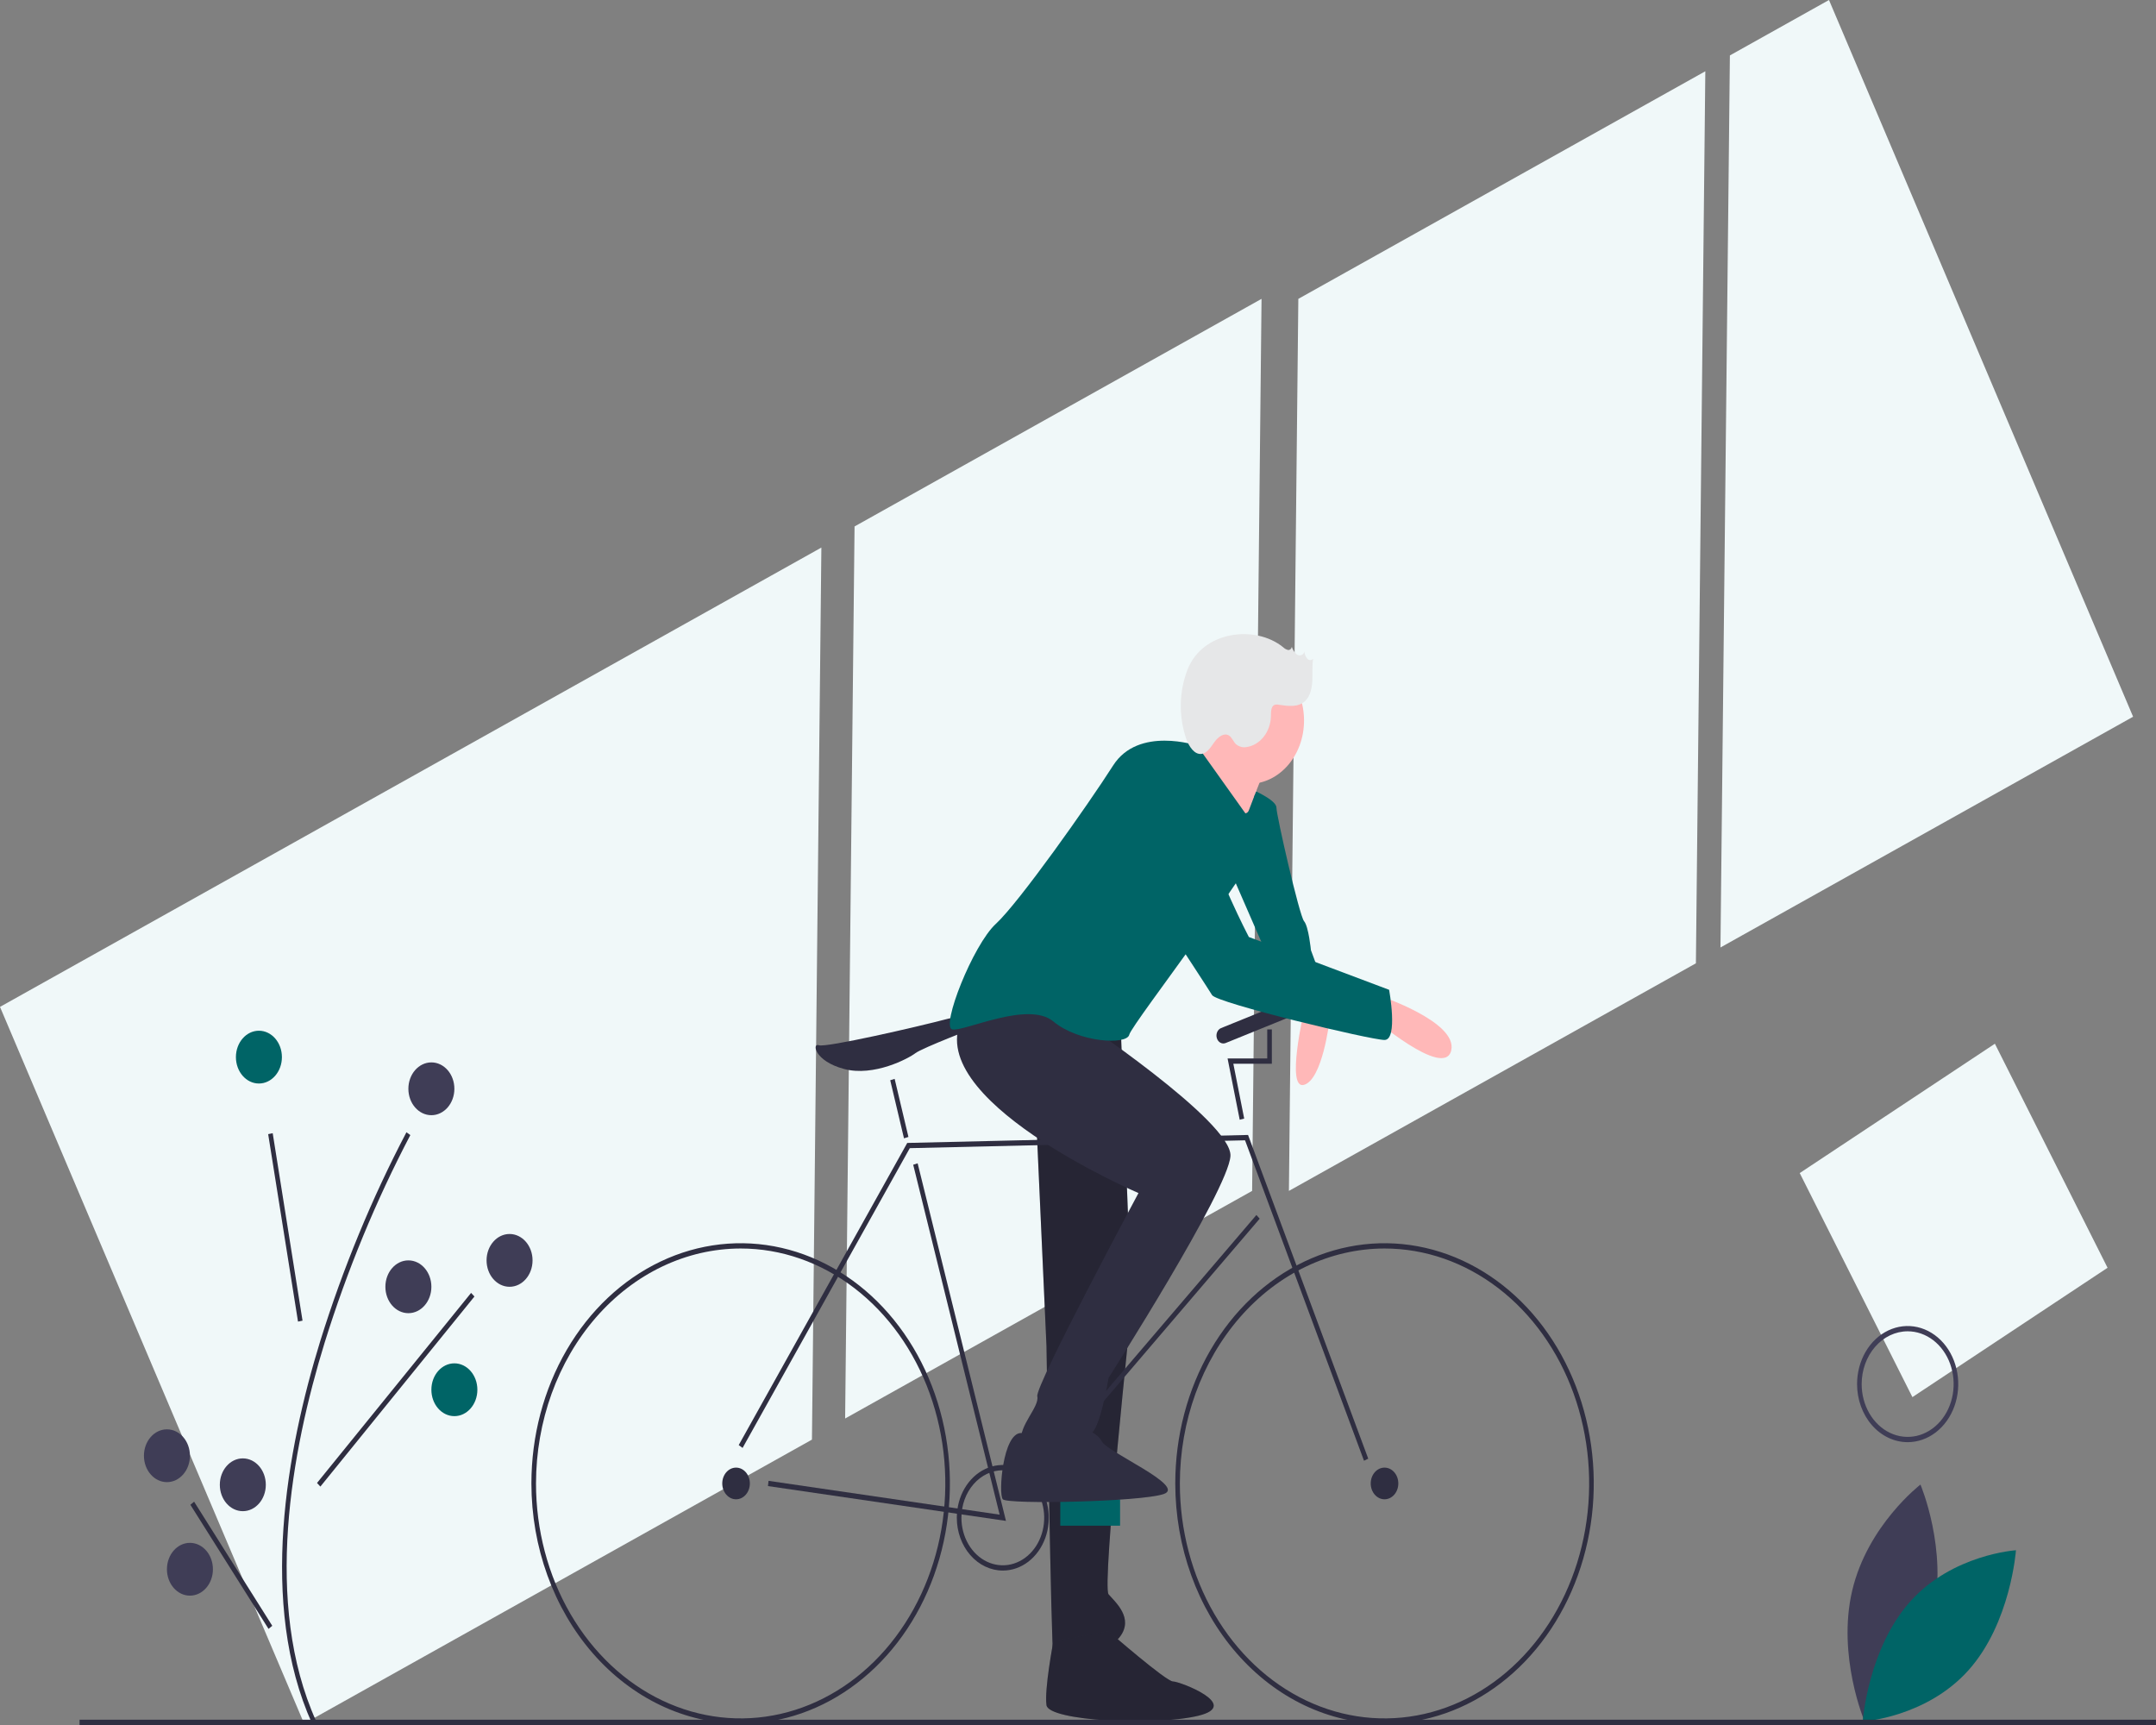 <svg width="200" height="160" viewBox="0 0 200 160" fill="none" xmlns="http://www.w3.org/2000/svg">
<rect x="0" y="0" width="200" height="160" fill="#808080" stroke="none"/>
<g clip-path="url(#clip0_1146_13257)">
<path d="M158.193 6.61L157.319 89.351L119.565 110.461L120.439 27.72L158.193 6.61Z" fill="#F0F8F9"/>
<path d="M169.665 0L197.876 66.479L159.598 87.882L160.472 5.141L169.665 0Z" fill="#F0F8F9"/>
<path d="M-5.34058e-05 93.392L76.194 50.789L75.32 133.53L28.211 159.871L-5.34058e-05 93.392Z" fill="#F0F8F9"/>
<path d="M117.026 27.72L116.152 110.461L78.398 131.571L79.272 48.83L117.026 27.72Z" fill="#F0F8F9"/>
<path d="M103.903 93.766L104.97 121.19C104.97 121.19 102.197 147.145 102.837 147.88C103.477 148.614 105.183 150.083 103.903 151.797C102.623 153.511 97.931 154.736 97.717 153.756C97.504 152.777 97.077 124.863 97.077 124.863L95.584 91.808L103.903 93.766Z" fill="#2F2E41"/>
<path opacity="0.2" d="M103.903 93.766L104.97 121.19C104.97 121.19 102.197 147.145 102.837 147.88C103.477 148.614 105.183 150.083 103.903 151.797C102.623 153.511 97.931 154.736 97.717 153.756C97.504 152.777 97.077 124.863 97.077 124.863L95.584 91.808L103.903 93.766Z" fill="black"/>
<path d="M102.837 151.308C102.837 151.308 108.17 155.96 108.809 155.96C109.449 155.96 115.209 158.164 111.156 159.143C107.103 160.122 97.291 159.633 97.077 158.164C96.864 156.694 97.717 152.236 97.717 152.236L102.837 151.308Z" fill="#2F2E41"/>
<path opacity="0.2" d="M102.837 151.308C102.837 151.308 108.17 155.96 108.809 155.96C109.449 155.96 115.209 158.164 111.156 159.143C107.103 160.122 97.291 159.633 97.077 158.164C96.864 156.694 97.717 152.236 97.717 152.236L102.837 151.308Z" fill="black"/>
<path d="M116.062 73.198C116.062 73.198 118.408 74.178 118.408 74.912C118.408 75.647 120.542 84.951 120.968 85.441C121.395 85.931 121.608 88.135 121.608 88.135C121.608 88.135 123.741 93.766 123.315 93.766C122.888 93.766 119.262 92.787 119.048 93.766C118.835 94.746 117.129 87.645 117.129 87.645L113.502 79.32L116.062 73.198Z" fill="#006466"/>
<path d="M123.315 94.746C123.315 94.746 122.675 100.133 120.968 100.622C119.262 101.112 120.968 93.766 120.968 93.766L123.315 94.746Z" fill="#FFB8B8"/>
<path d="M117.768 70.26C117.768 70.26 116.489 73.443 115.849 75.157C115.209 76.871 109.236 70.75 109.236 70.75C109.236 70.75 112.436 68.056 112.436 66.832C112.436 65.608 117.768 70.26 117.768 70.26Z" fill="#FFB8B8"/>
<path d="M179.3 149.852C177.87 155.922 172.97 159.682 172.97 159.682C172.97 159.682 170.389 153.599 171.82 147.529C173.25 141.459 178.15 137.7 178.15 137.7C178.15 137.7 180.731 143.782 179.3 149.852Z" fill="#3F3D56"/>
<path d="M177.198 148.548C173.273 152.934 172.793 159.677 172.793 159.677C172.793 159.677 178.678 159.308 182.604 154.921C186.529 150.535 187.009 143.792 187.009 143.792C187.009 143.792 181.124 144.161 177.198 148.548Z" fill="#006466"/>
<path d="M128.434 159.878C132.273 159.878 136.026 158.571 139.218 156.122C142.411 153.674 144.899 150.194 146.368 146.123C147.837 142.051 148.221 137.571 147.472 133.249C146.723 128.926 144.875 124.956 142.16 121.84C139.445 118.724 135.986 116.602 132.221 115.742C128.456 114.882 124.553 115.323 121.006 117.01C117.459 118.696 114.427 121.552 112.294 125.216C110.161 128.881 109.023 133.189 109.023 137.596C109.028 143.503 111.075 149.167 114.715 153.344C118.354 157.521 123.288 159.871 128.434 159.878ZM128.434 115.803C132.189 115.803 135.859 117.082 138.981 119.476C142.103 121.871 144.537 125.274 145.974 129.256C147.41 133.238 147.786 137.62 147.054 141.847C146.321 146.074 144.513 149.957 141.858 153.005C139.203 156.053 135.82 158.128 132.138 158.969C128.455 159.81 124.638 159.378 121.169 157.729C117.7 156.08 114.735 153.286 112.649 149.703C110.563 146.119 109.449 141.906 109.449 137.596C109.455 131.818 111.457 126.279 115.016 122.193C118.575 118.108 123.401 115.81 128.434 115.803Z" fill="#2F2E41"/>
<path d="M68.707 159.878C72.546 159.878 76.299 158.571 79.491 156.122C82.683 153.674 85.171 150.194 86.641 146.123C88.11 142.051 88.494 137.571 87.745 133.249C86.996 128.926 85.147 124.956 82.433 121.84C79.718 118.724 76.259 116.602 72.494 115.742C68.728 114.882 64.825 115.323 61.278 117.01C57.731 118.696 54.7 121.552 52.567 125.216C50.434 128.881 49.295 133.189 49.295 137.596C49.301 143.503 51.348 149.167 54.987 153.344C58.626 157.521 63.56 159.871 68.707 159.878ZM68.707 115.803C72.462 115.803 76.132 117.082 79.254 119.476C82.376 121.871 84.809 125.274 86.246 129.256C87.683 133.238 88.059 137.62 87.327 141.847C86.594 146.074 84.786 149.957 82.131 153.005C79.476 156.053 76.093 158.128 72.411 158.969C68.728 159.81 64.911 159.378 61.442 157.729C57.973 156.08 55.008 153.286 52.922 149.703C50.836 146.119 49.722 141.906 49.722 137.596C49.728 131.818 51.73 126.279 55.289 122.193C58.848 118.108 63.673 115.81 68.707 115.803Z" fill="#2F2E41"/>
<path d="M128.434 139.065C127.727 139.065 127.154 138.407 127.154 137.596C127.154 136.784 127.727 136.127 128.434 136.127C129.141 136.127 129.714 136.784 129.714 137.596C129.714 138.407 129.141 139.065 128.434 139.065Z" fill="#2F2E41"/>
<path d="M68.28 139.065C67.573 139.065 67 138.407 67 137.596C67 136.784 67.573 136.127 68.28 136.127C68.987 136.127 69.56 136.784 69.56 137.596C69.56 138.407 68.987 139.065 68.28 139.065Z" fill="#2F2E41"/>
<path d="M126.531 135.488L126.924 135.296L115.775 105.271L84.16 106.012L84.099 106.122L68.527 134.036L68.886 134.3L84.397 106.496L115.496 105.768L126.531 135.488Z" fill="#2F2E41"/>
<path d="M93.318 141.069L85.124 107.901L84.713 108.035L92.731 140.489L71.293 137.353L71.24 137.839L93.318 141.069Z" fill="#2F2E41"/>
<path d="M116.55 112.694L116.854 113.037L94.883 138.747L94.579 138.404L116.55 112.694Z" fill="#2F2E41"/>
<path d="M82.992 100.068L84.27 105.455L83.858 105.584L82.581 100.197L82.992 100.068Z" fill="#2F2E41"/>
<path d="M115.001 103.86L115.417 103.751L114.409 98.664H117.982V95.481H117.555V98.174H113.875L115.001 103.86Z" fill="#2F2E41"/>
<path d="M90.678 95.236C90.678 95.236 90.678 93.766 87.905 94.501C85.132 95.236 76.599 97.194 75.96 96.95C75.32 96.705 75.533 98.419 78.306 99.153C81.079 99.888 84.279 98.174 84.919 97.684C85.558 97.194 90.678 95.236 90.678 95.236Z" fill="#2F2E41"/>
<path d="M98.357 139.065H103.903V141.513H98.357V139.065Z" fill="#006466"/>
<path d="M93.024 145.676C93.868 145.676 94.693 145.389 95.394 144.851C96.096 144.312 96.643 143.548 96.966 142.653C97.289 141.758 97.373 140.773 97.209 139.823C97.044 138.873 96.638 138.001 96.041 137.316C95.444 136.631 94.684 136.165 93.857 135.976C93.029 135.787 92.171 135.884 91.392 136.254C90.612 136.625 89.946 137.253 89.477 138.058C89.008 138.863 88.758 139.81 88.758 140.779C88.759 142.077 89.209 143.322 90.009 144.24C90.809 145.158 91.893 145.674 93.024 145.676ZM93.024 136.371C93.784 136.371 94.526 136.63 95.157 137.114C95.789 137.598 96.281 138.287 96.572 139.092C96.862 139.897 96.938 140.784 96.79 141.639C96.642 142.494 96.276 143.279 95.739 143.895C95.202 144.512 94.518 144.931 93.773 145.102C93.029 145.272 92.257 145.184 91.555 144.851C90.853 144.517 90.254 143.952 89.832 143.227C89.41 142.503 89.185 141.65 89.185 140.779C89.186 139.61 89.591 138.49 90.311 137.664C91.03 136.838 92.006 136.373 93.024 136.371Z" fill="#2F2E41"/>
<path d="M115.849 72.709C113.021 72.709 110.729 70.078 110.729 66.832C110.729 63.587 113.021 60.956 115.849 60.956C118.676 60.956 120.968 63.587 120.968 66.832C120.968 70.078 118.676 72.709 115.849 72.709Z" fill="#FFB8B8"/>
<path d="M99.637 94.256C99.637 94.256 114.356 104.05 114.142 107.233C113.929 110.417 102.837 127.801 102.837 127.801C102.837 127.801 101.983 132.943 101.13 132.943C100.277 132.943 94.944 135.147 94.731 133.678C94.518 132.209 96.437 130.495 96.224 129.515C96.011 128.536 105.61 110.661 105.61 110.661C105.61 110.661 85.066 101.847 89.365 94.256C93.664 86.665 99.637 94.256 99.637 94.256Z" fill="#2F2E41"/>
<path d="M99.21 131.964C99.21 131.964 101.77 132.698 102.197 133.678C102.623 134.657 110.089 137.84 107.956 138.575C105.823 139.31 93.451 139.554 93.024 139.065C92.598 138.575 93.024 132.891 94.731 132.917C96.437 132.943 98.357 133.678 99.21 131.964Z" fill="#2F2E41"/>
<path d="M115.849 75.892L111.049 69.158C111.049 69.158 105.61 67.322 103.263 70.995C100.917 74.668 94.517 83.727 92.384 85.686C90.251 87.645 87.265 95.236 88.332 95.48C89.398 95.725 95.371 92.787 97.717 94.746C100.064 96.705 104.543 96.95 104.756 95.97C104.97 94.991 117.768 78.585 117.768 76.382C117.768 74.178 116.405 73.705 116.405 73.705L115.849 75.892Z" fill="#006466"/>
<path d="M113.271 95.359L119.706 92.747C120.04 92.612 120.405 92.813 120.523 93.195C120.641 93.578 120.466 93.997 120.133 94.132L113.697 96.744C113.364 96.879 112.999 96.679 112.881 96.296C112.763 95.914 112.938 95.494 113.271 95.359Z" fill="#2F2E41"/>
<path d="M127.794 92.297C127.794 92.297 135.26 94.746 134.62 97.439C133.98 100.133 127.154 94.256 127.154 94.256L127.794 92.297Z" fill="#FFB8B8"/>
<path d="M108.383 70.995C108.383 70.995 111.369 73.933 112.009 77.361C112.649 80.789 115.849 86.91 115.849 86.91L128.861 91.808C128.861 91.808 129.714 96.46 128.434 96.46C127.154 96.46 112.862 93.032 112.436 92.297C112.009 91.563 102.837 77.606 102.837 77.606C102.837 77.606 101.983 70.015 108.383 70.995Z" fill="#006466"/>
<path d="M119.028 60.031C119.155 60.155 119.306 60.242 119.468 60.284C119.55 60.3 119.634 60.279 119.702 60.225C119.77 60.171 119.817 60.088 119.832 59.995C119.926 60.294 120.1 60.551 120.331 60.729C120.575 60.875 120.953 60.753 120.988 60.439C121.023 60.677 121.115 60.9 121.253 61.082C121.325 61.169 121.424 61.221 121.529 61.225C121.633 61.229 121.735 61.185 121.812 61.103C121.705 61.775 121.771 62.465 121.737 63.146C121.704 63.827 121.545 64.549 121.097 64.997C120.443 65.65 119.46 65.489 118.6 65.365C118.47 65.334 118.335 65.342 118.209 65.389C117.887 65.547 117.902 66.061 117.897 66.463C117.871 67.168 117.628 67.84 117.211 68.358C116.795 68.877 116.231 69.209 115.621 69.296C115.28 69.357 114.932 69.259 114.653 69.025C114.409 68.788 114.284 68.4 114.004 68.222C113.549 67.932 112.997 68.355 112.665 68.815C112.332 69.274 112.004 69.84 111.488 69.924C110.807 70.035 110.287 69.238 110.033 68.503C109.681 67.474 109.513 66.374 109.537 65.269C109.562 64.164 109.779 63.076 110.176 62.069C111.599 58.507 116.462 57.943 119.028 60.031Z" fill="#E6E7E8"/>
<path d="M28.948 159.868L29.327 159.643C24.404 148.716 27.036 134.527 30.112 124.547C32.2 117.839 34.864 111.386 38.064 105.283L37.703 105.021C34.487 111.156 31.809 117.642 29.71 124.383C26.606 134.454 23.955 148.786 28.948 159.868Z" fill="#2F2E41"/>
<path d="M25.297 105.109L28.064 122.495L27.645 122.583L24.877 105.197L25.297 105.109Z" fill="#2F2E41"/>
<path d="M43.7 119.922L44.012 120.255L29.72 137.885L29.408 137.551L43.7 119.922Z" fill="#2F2E41"/>
<path d="M18.007 139.287L25.256 150.798L24.91 151.085L17.661 139.574L18.007 139.287Z" fill="#2F2E41"/>
<path d="M24.018 100.5C22.84 100.5 21.885 99.404 21.885 98.051C21.885 96.699 22.84 95.603 24.018 95.603C25.196 95.603 26.151 96.699 26.151 98.051C26.151 99.404 25.196 100.5 24.018 100.5Z" fill="#006466"/>
<path d="M47.269 119.354C46.091 119.354 45.136 118.258 45.136 116.905C45.136 115.553 46.091 114.457 47.269 114.457C48.447 114.457 49.402 115.553 49.402 116.905C49.402 118.258 48.447 119.354 47.269 119.354Z" fill="#3F3D56"/>
<path d="M37.883 121.802C36.705 121.802 35.75 120.706 35.75 119.354C35.75 118.002 36.705 116.905 37.883 116.905C39.062 116.905 40.017 118.002 40.017 119.354C40.017 120.706 39.062 121.802 37.883 121.802Z" fill="#3F3D56"/>
<path d="M42.15 131.352C40.971 131.352 40.017 130.256 40.017 128.903C40.017 127.551 40.971 126.455 42.15 126.455C43.328 126.455 44.283 127.551 44.283 128.903C44.283 130.256 43.328 131.352 42.15 131.352Z" fill="#006466"/>
<path d="M15.486 137.473C14.308 137.473 13.352 136.377 13.352 135.025C13.352 133.672 14.308 132.576 15.486 132.576C16.664 132.576 17.619 133.672 17.619 135.025C17.619 136.377 16.664 137.473 15.486 137.473Z" fill="#3F3D56"/>
<path d="M22.525 140.167C21.347 140.167 20.392 139.07 20.392 137.718C20.392 136.366 21.347 135.27 22.525 135.27C23.703 135.27 24.658 136.366 24.658 137.718C24.658 139.07 23.703 140.167 22.525 140.167Z" fill="#3F3D56"/>
<path d="M17.619 148.002C16.441 148.002 15.486 146.906 15.486 145.553C15.486 144.201 16.441 143.105 17.619 143.105C18.797 143.105 19.752 144.201 19.752 145.553C19.752 146.906 18.797 148.002 17.619 148.002Z" fill="#3F3D56"/>
<path d="M40.017 103.438C38.839 103.438 37.883 102.342 37.883 100.99C37.883 99.637 38.839 98.541 40.017 98.541C41.195 98.541 42.15 99.637 42.15 100.99C42.15 102.342 41.195 103.438 40.017 103.438Z" fill="#3F3D56"/>
<path d="M7.38 159.51H200V160H7.38V159.51Z" fill="#2F2E41"/>
<path d="M166.951 108.807L185.054 96.809L195.507 117.59L177.403 129.588L166.951 108.807Z" fill="#F0F8F9"/>
<path d="M176.962 133.767C177.891 133.767 178.798 133.451 179.57 132.859C180.341 132.267 180.943 131.426 181.298 130.441C181.653 129.457 181.746 128.374 181.565 127.329C181.384 126.284 180.937 125.324 180.281 124.571C179.624 123.817 178.788 123.304 177.878 123.096C176.968 122.889 176.024 122.995 175.167 123.403C174.309 123.811 173.576 124.501 173.06 125.387C172.545 126.273 172.27 127.314 172.27 128.38C172.271 129.808 172.766 131.177 173.646 132.187C174.525 133.197 175.718 133.765 176.962 133.767ZM176.962 123.483C177.806 123.483 178.631 123.77 179.333 124.308C180.034 124.846 180.581 125.611 180.904 126.506C181.227 127.401 181.311 128.385 181.147 129.335C180.982 130.285 180.576 131.158 179.979 131.843C179.382 132.527 178.622 132.994 177.795 133.183C176.967 133.372 176.109 133.275 175.33 132.904C174.55 132.534 173.884 131.906 173.415 131.101C172.946 130.295 172.696 129.348 172.696 128.38C172.697 127.081 173.147 125.837 173.947 124.919C174.747 124.001 175.831 123.484 176.962 123.483Z" fill="#3F3D56"/>
</g>
<defs>
<clipPath id="clip0_1146_13257">
<rect width="200" height="160" fill="white" transform="matrix(-1 0 0 1 200 0)"/>
</clipPath>
</defs>
</svg>
